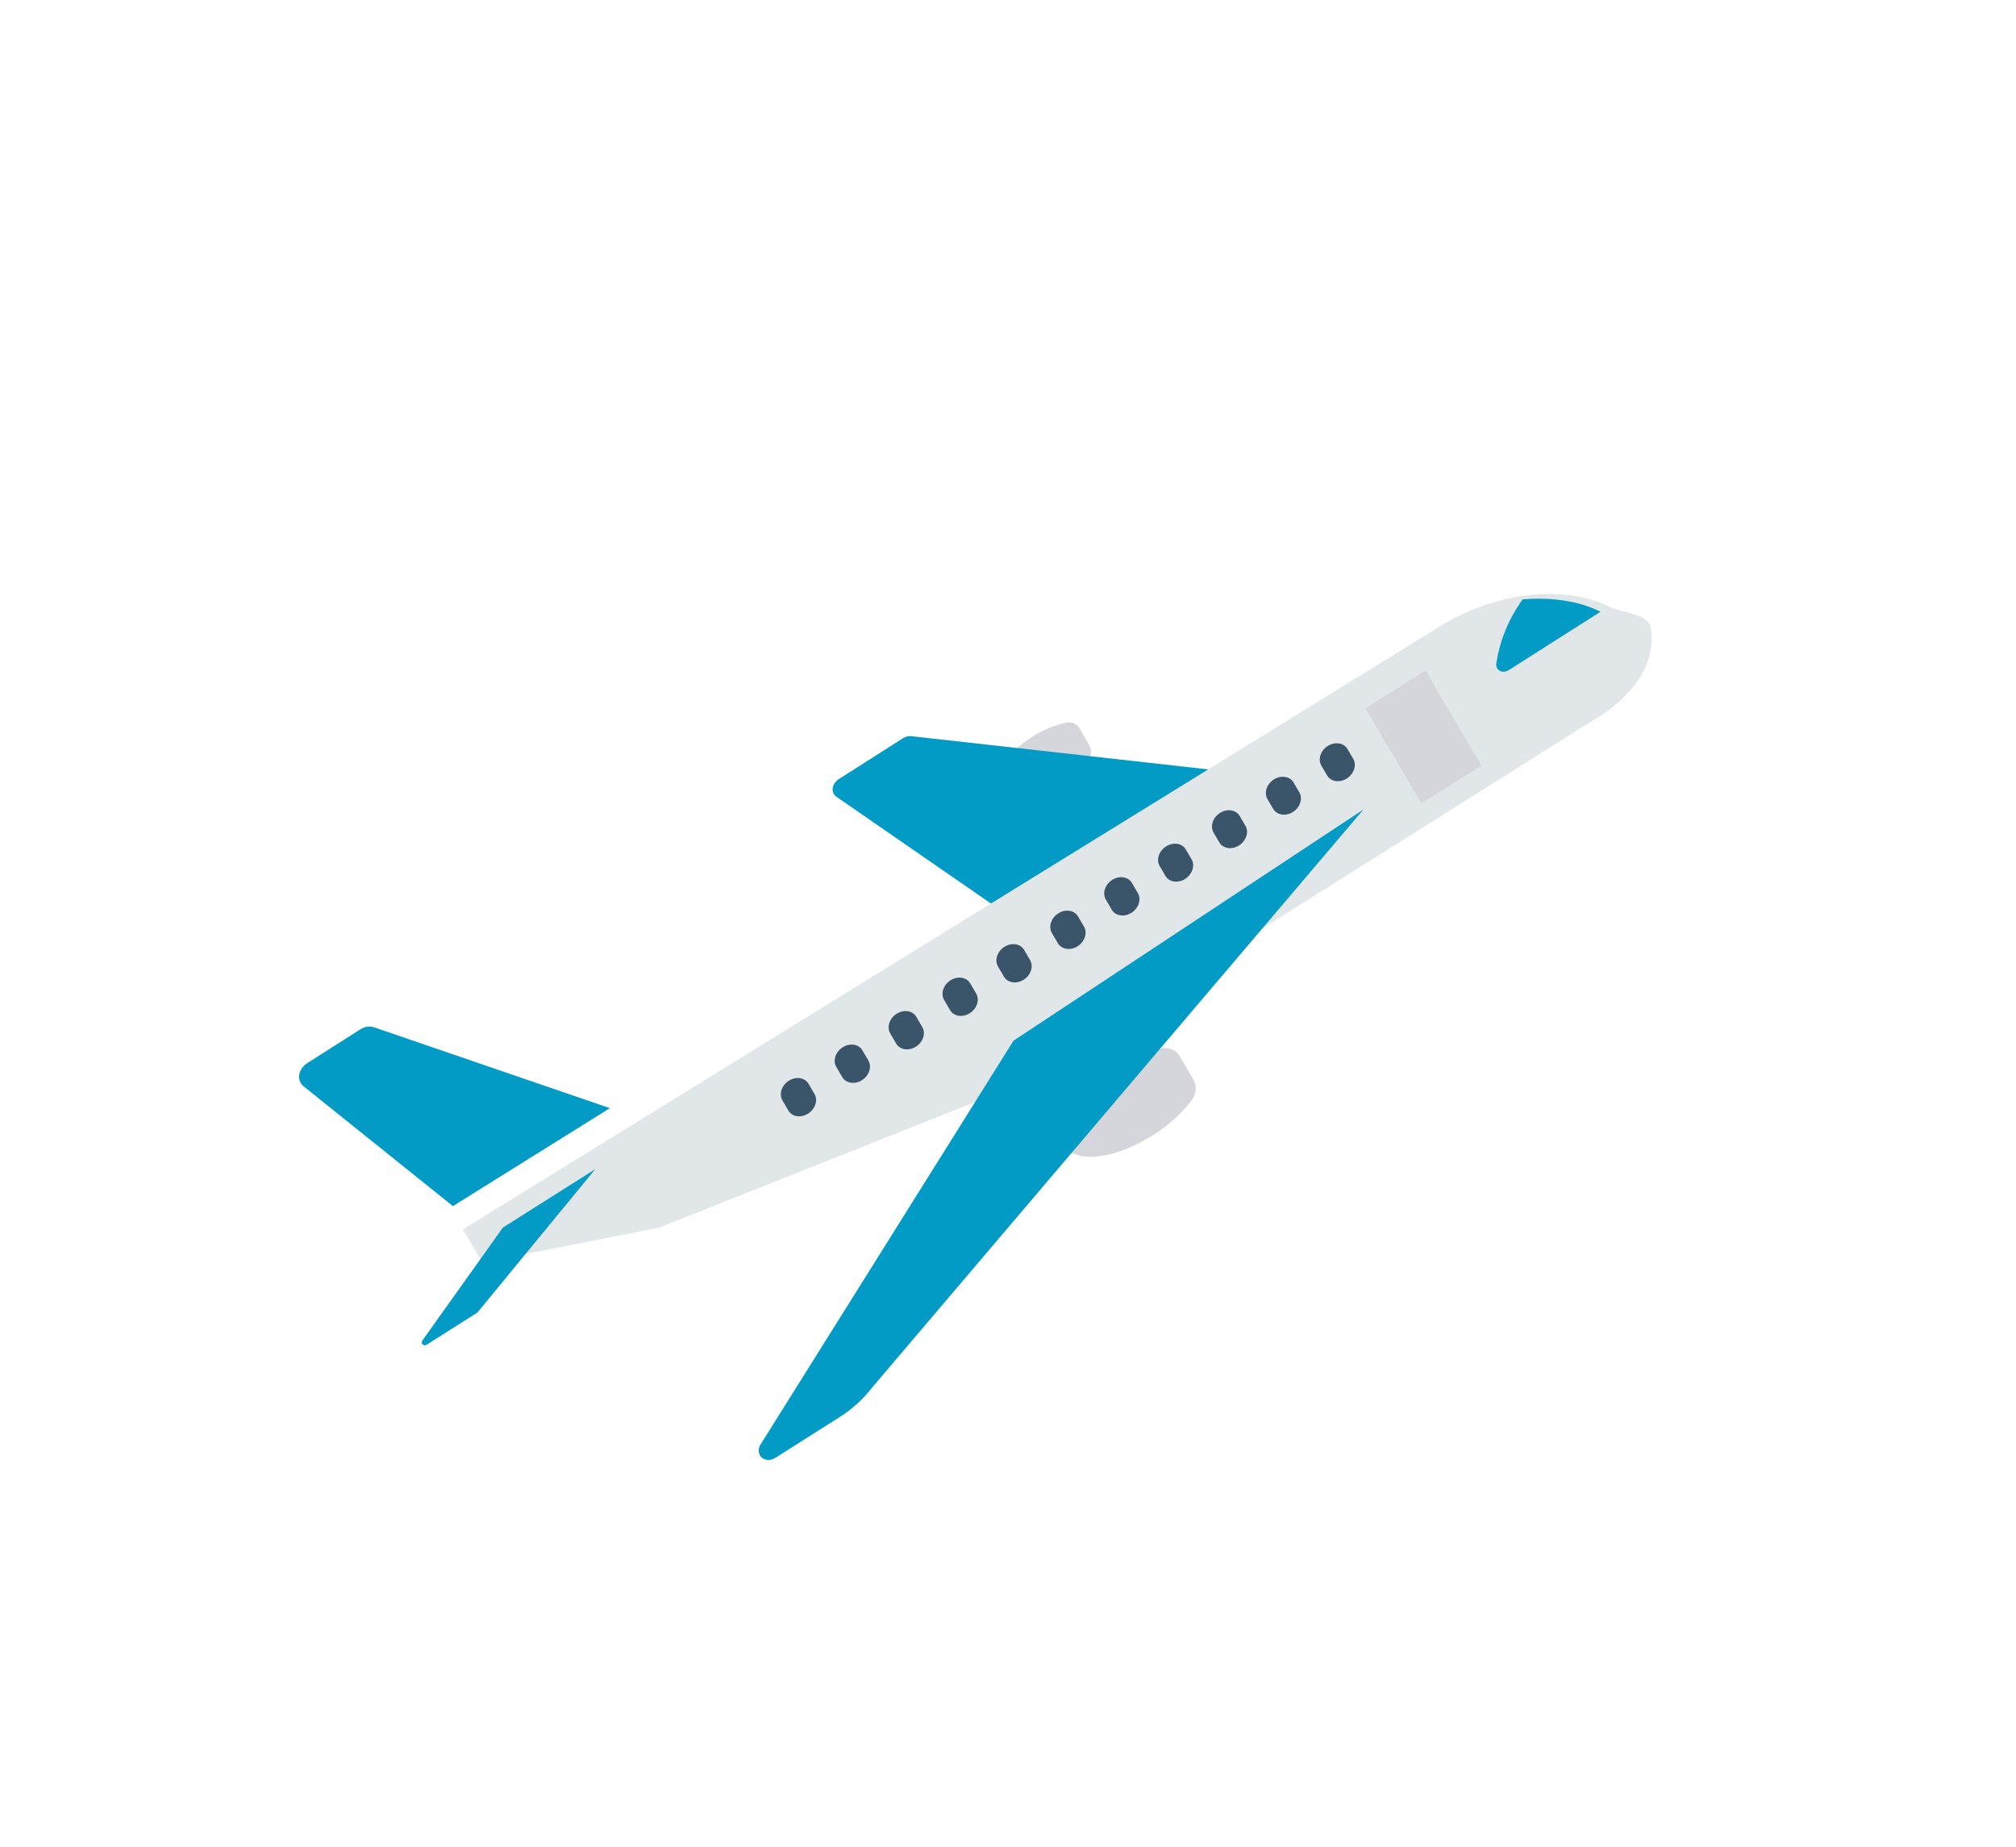 <svg width="167" height="153" viewBox="0 0 167 153" fill="none" xmlns="http://www.w3.org/2000/svg">
<path d="M96.171 86.847C94.813 87.15 93.49 87.712 92.285 88.499C89.146 90.497 87.32 93.353 88.208 94.878C89.096 96.403 92.361 96.018 95.5 94.019C96.722 93.261 97.807 92.29 98.688 91.169C99.097 90.627 99.17 89.951 98.875 89.445L97.721 87.465C97.428 86.957 96.82 86.716 96.171 86.847Z" fill="#D5D6DB"/>
<path d="M88.286 59.854C87.301 60.073 86.341 60.481 85.467 61.051C83.191 62.5 81.866 64.572 82.51 65.676C83.153 66.781 85.521 66.501 87.797 65.052C88.683 64.502 89.47 63.798 90.109 62.985C90.406 62.592 90.458 62.102 90.244 61.736L89.409 60.302C89.197 59.934 88.756 59.758 88.286 59.854Z" fill="#D5D6DB"/>
<path d="M75.471 60.969C75.251 60.944 75.018 61.003 74.815 61.132L69.469 64.535C69.022 64.819 68.843 65.367 69.07 65.758C69.122 65.848 69.193 65.925 69.279 65.984L82.466 75.094L100.294 63.746L75.471 60.969Z" fill="#029BC5"/>
<path d="M131.85 59.728L83.323 90.264L54.609 101.669L39.964 104.564L38.351 101.82L119.239 51.902C121.65 50.408 124.335 49.492 127.025 49.249C128.203 49.148 129.366 49.189 130.487 49.37C131.482 49.522 132.425 49.815 133.289 50.239C134.254 50.719 136.089 50.777 136.684 51.732C136.686 51.731 138.091 56.114 131.85 59.728V59.728Z" fill="#E1E6E9"/>
<path d="M83.956 86.193L62.976 119.676C62.714 120.147 62.87 120.674 63.324 120.854C63.603 120.965 63.944 120.922 64.23 120.74L69.573 117.353C70.601 116.701 71.511 115.873 72.246 114.919L112.942 67.046L83.956 86.193Z" fill="#029BC5"/>
<path d="M30.979 85.08C30.629 84.96 30.212 85.021 29.86 85.245L25.445 88.054C24.843 88.436 24.604 89.173 24.91 89.699C24.968 89.799 25.044 89.887 25.135 89.96L37.517 99.894L50.524 91.78L30.979 85.08Z" fill="#029BC5"/>
<path d="M41.658 101.672L35.001 111.005C34.903 111.139 34.926 111.308 35.052 111.381C35.143 111.435 35.267 111.425 35.368 111.358L39.495 108.744C39.527 108.724 39.556 108.698 39.58 108.669L49.309 96.832L41.658 101.672Z" fill="#029BC5"/>
<path d="M129.696 49.764C128.541 49.577 127.344 49.536 126.131 49.641C124.95 51.292 124.197 53.147 123.944 55.022C123.926 55.399 124.229 55.67 124.622 55.629C124.744 55.615 124.866 55.573 124.975 55.504L132.582 50.665C131.692 50.225 130.72 49.922 129.696 49.764Z" fill="#029BC5"/>
<path d="M113.117 58.664L118.082 55.533L122.711 63.41L117.747 66.54L113.117 58.664Z" fill="#D5D6DB"/>
<path d="M109.991 61.782C109.393 62.16 109.154 62.889 109.458 63.409L109.951 64.252C110.275 64.759 111.014 64.849 111.602 64.453C112.161 64.076 112.386 63.39 112.116 62.882L111.624 62.039C111.32 61.52 110.589 61.404 109.991 61.782V61.782Z" fill="#3A556A"/>
<path d="M105.526 64.554C104.928 64.933 104.689 65.661 104.994 66.182L105.486 67.025C105.81 67.532 106.55 67.622 107.138 67.226C107.697 66.849 107.922 66.162 107.652 65.655L107.159 64.812C106.855 64.292 106.124 64.177 105.526 64.554V64.554Z" fill="#3A556A"/>
<path d="M101.061 67.328C100.463 67.707 100.225 68.434 100.529 68.954L101.022 69.797C101.346 70.304 102.085 70.394 102.673 69.998C103.233 69.621 103.458 68.935 103.188 68.427L102.695 67.584C102.391 67.064 101.659 66.949 101.061 67.328V67.328Z" fill="#3A556A"/>
<path d="M96.596 70.1C95.999 70.479 95.761 71.207 96.065 71.727L96.558 72.57C96.882 73.077 97.621 73.167 98.209 72.771C98.768 72.394 98.993 71.707 98.723 71.2L98.231 70.357C97.926 69.837 97.195 69.722 96.596 70.1V70.1Z" fill="#3A556A"/>
<path d="M92.133 72.873C91.535 73.252 91.297 73.98 91.601 74.5L92.094 75.343C92.398 75.863 93.129 75.978 93.727 75.6C94.325 75.221 94.564 74.493 94.26 73.974L93.767 73.13C93.463 72.61 92.732 72.494 92.134 72.872C92.133 72.872 92.133 72.873 92.133 72.873Z" fill="#3A556A"/>
<path d="M87.668 75.645C87.07 76.024 86.832 76.752 87.136 77.272L87.629 78.116C87.933 78.635 88.664 78.75 89.262 78.372C89.86 77.994 90.099 77.266 89.795 76.746L89.302 75.903C88.999 75.382 88.268 75.267 87.669 75.644C87.669 75.645 87.668 75.645 87.668 75.645Z" fill="#3A556A"/>
<path d="M83.204 78.418C82.606 78.797 82.368 79.525 82.671 80.045L83.165 80.888C83.469 81.407 84.201 81.521 84.798 81.142C85.395 80.764 85.633 80.038 85.33 79.519L84.837 78.675C84.533 78.155 83.802 78.04 83.204 78.418Z" fill="#3A556A"/>
<path d="M78.739 81.19C78.141 81.569 77.903 82.297 78.207 82.817L78.7 83.661C79.004 84.18 79.736 84.294 80.333 83.915C80.93 83.537 81.168 82.81 80.865 82.291L80.372 81.448C80.068 80.928 79.337 80.812 78.739 81.19Z" fill="#3A556A"/>
<path d="M74.275 83.963C73.677 84.342 73.439 85.07 73.743 85.59L74.236 86.433C74.54 86.952 75.272 87.066 75.87 86.687C76.466 86.309 76.704 85.583 76.401 85.064L75.908 84.22C75.604 83.7 74.873 83.585 74.275 83.963Z" fill="#3A556A"/>
<path d="M69.809 86.736C69.211 87.114 68.972 87.842 69.276 88.362L69.277 88.363L69.77 89.207C70.075 89.726 70.806 89.84 71.404 89.461C72 89.083 72.238 88.356 71.936 87.837L71.442 86.994C71.139 86.474 70.407 86.358 69.809 86.736Z" fill="#3A556A"/>
<path d="M65.346 89.508C64.748 89.886 64.509 90.614 64.813 91.134L64.814 91.135L65.307 91.978C65.611 92.497 66.343 92.611 66.94 92.232C67.537 91.854 67.775 91.128 67.472 90.609L66.979 89.765C66.675 89.245 65.944 89.13 65.346 89.508Z" fill="#3A556A"/>
</svg>
